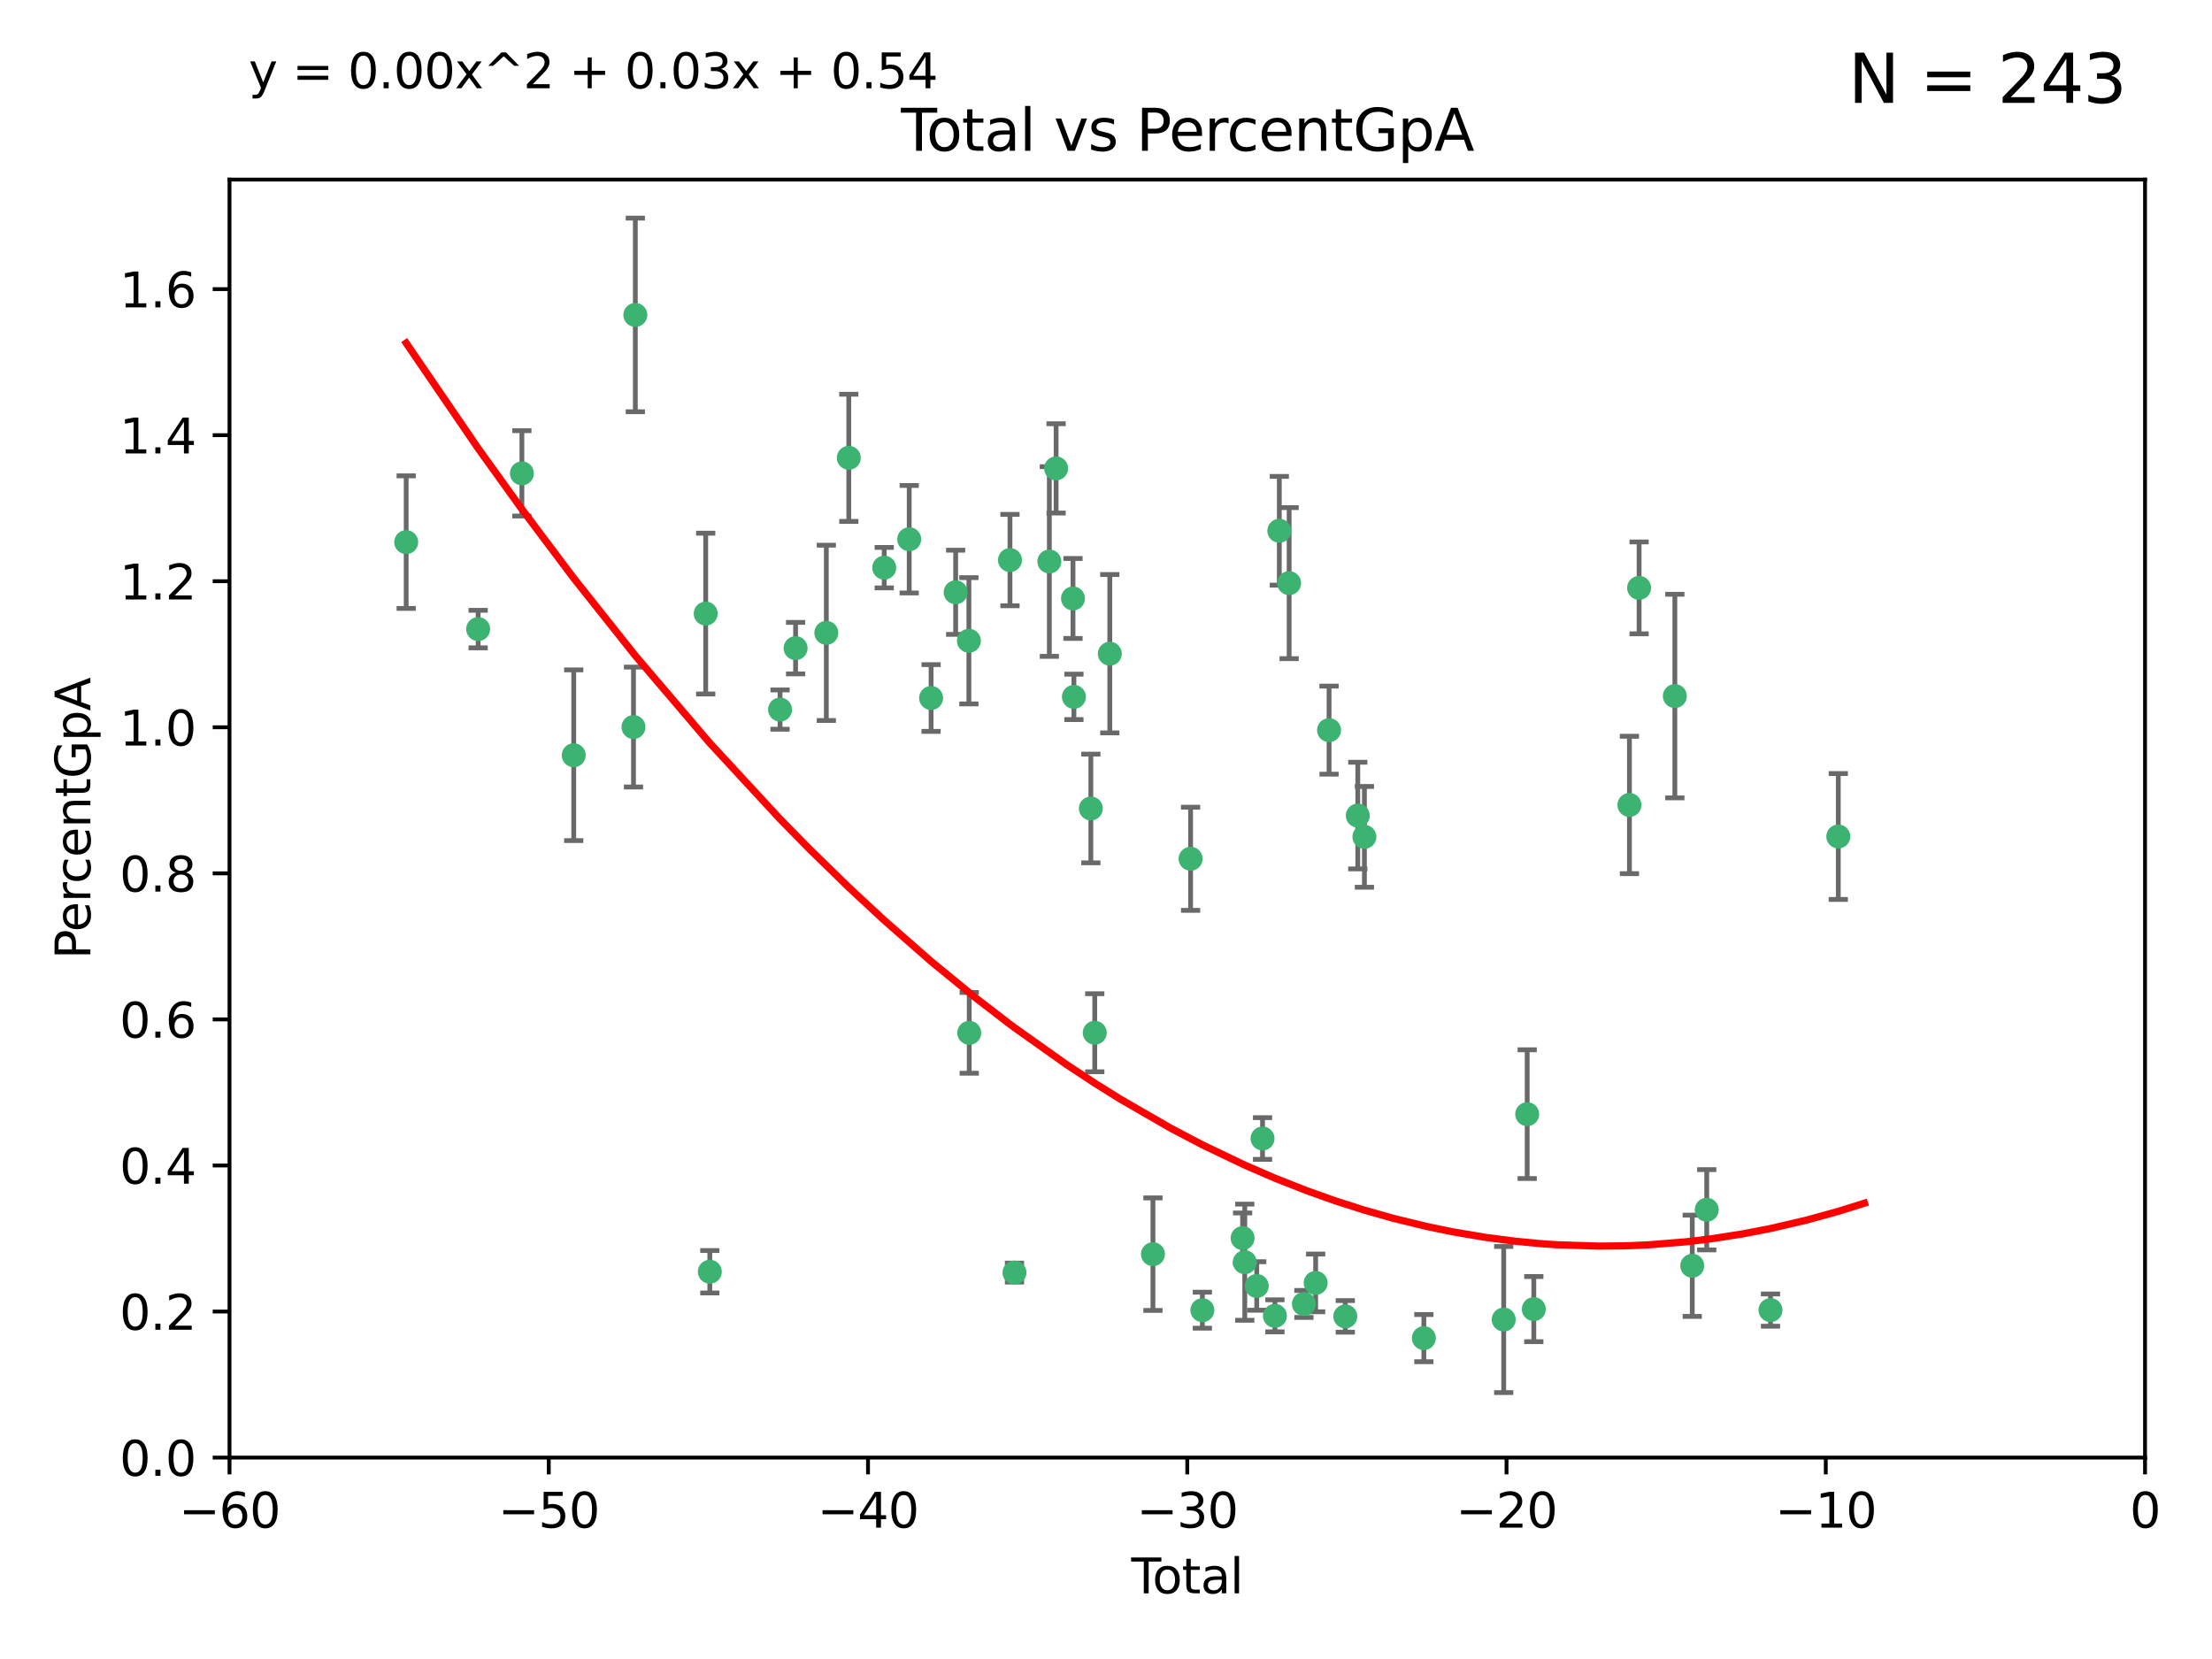 <?xml version="1.0" encoding="utf-8" standalone="no"?>
<!DOCTYPE svg PUBLIC "-//W3C//DTD SVG 1.1//EN"
  "http://www.w3.org/Graphics/SVG/1.1/DTD/svg11.dtd">
<svg xmlns:xlink="http://www.w3.org/1999/xlink" width="460.8pt" height="345.6pt" viewBox="0 0 460.8 345.6" xmlns="http://www.w3.org/2000/svg" version="1.1">
 <defs>
  <style type="text/css">*{stroke-linejoin: round; stroke-linecap: butt}</style>
 </defs>
 <g id="figure_1">
  <g id="patch_1">
   <path d="M 0 345.6 
L 460.8 345.6 
L 460.8 0 
L 0 0 
z
" style="fill: #ffffff"/>
  </g>
  <g id="axes_1">
   <g id="patch_2">
    <path d="M 47.81 303.64 
L 446.85 303.64 
L 446.85 37.411 
L 47.81 37.411 
z
" style="fill: #ffffff"/>
   </g>
   <g id="PathCollection_1">
    <defs>
     <path id="m6d0d33e54c" d="M 0 1.118 
C 0.297 1.118 0.581 1 0.791 0.791 
C 1 0.581 1.118 0.297 1.118 0 
C 1.118 -0.297 1 -0.581 0.791 -0.791 
C 0.581 -1 0.297 -1.118 0 -1.118 
C -0.297 -1.118 -0.581 -1 -0.791 -0.791 
C -1 -0.581 -1.118 -0.297 -1.118 0 
C -1.118 0.297 -1 0.581 -0.791 0.791 
C -0.581 1 -0.297 1.118 0 1.118 
z
" style="stroke: #3cb371"/>
    </defs>
    <g clip-path="url(#pb1daa193f6)">
     <use xlink:href="#m6d0d33e54c" x="84.617" y="112.935" style="fill: #3cb371; stroke: #3cb371"/>
     <use xlink:href="#m6d0d33e54c" x="99.609" y="131.048" style="fill: #3cb371; stroke: #3cb371"/>
     <use xlink:href="#m6d0d33e54c" x="108.719" y="98.611" style="fill: #3cb371; stroke: #3cb371"/>
     <use xlink:href="#m6d0d33e54c" x="119.519" y="157.33" style="fill: #3cb371; stroke: #3cb371"/>
     <use xlink:href="#m6d0d33e54c" x="131.967" y="151.457" style="fill: #3cb371; stroke: #3cb371"/>
     <use xlink:href="#m6d0d33e54c" x="132.351" y="65.606" style="fill: #3cb371; stroke: #3cb371"/>
     <use xlink:href="#m6d0d33e54c" x="147.011" y="127.82" style="fill: #3cb371; stroke: #3cb371"/>
     <use xlink:href="#m6d0d33e54c" x="147.867" y="264.927" style="fill: #3cb371; stroke: #3cb371"/>
     <use xlink:href="#m6d0d33e54c" x="162.501" y="147.818" style="fill: #3cb371; stroke: #3cb371"/>
     <use xlink:href="#m6d0d33e54c" x="165.737" y="135.021" style="fill: #3cb371; stroke: #3cb371"/>
     <use xlink:href="#m6d0d33e54c" x="172.138" y="131.834" style="fill: #3cb371; stroke: #3cb371"/>
     <use xlink:href="#m6d0d33e54c" x="176.821" y="95.371" style="fill: #3cb371; stroke: #3cb371"/>
     <use xlink:href="#m6d0d33e54c" x="184.2" y="118.255" style="fill: #3cb371; stroke: #3cb371"/>
     <use xlink:href="#m6d0d33e54c" x="189.405" y="112.334" style="fill: #3cb371; stroke: #3cb371"/>
     <use xlink:href="#m6d0d33e54c" x="193.963" y="145.408" style="fill: #3cb371; stroke: #3cb371"/>
     <use xlink:href="#m6d0d33e54c" x="199.081" y="123.385" style="fill: #3cb371; stroke: #3cb371"/>
     <use xlink:href="#m6d0d33e54c" x="201.837" y="133.482" style="fill: #3cb371; stroke: #3cb371"/>
     <use xlink:href="#m6d0d33e54c" x="201.91" y="215.161" style="fill: #3cb371; stroke: #3cb371"/>
     <use xlink:href="#m6d0d33e54c" x="210.397" y="116.673" style="fill: #3cb371; stroke: #3cb371"/>
     <use xlink:href="#m6d0d33e54c" x="211.335" y="265.1" style="fill: #3cb371; stroke: #3cb371"/>
     <use xlink:href="#m6d0d33e54c" x="218.597" y="116.973" style="fill: #3cb371; stroke: #3cb371"/>
     <use xlink:href="#m6d0d33e54c" x="220.007" y="97.572" style="fill: #3cb371; stroke: #3cb371"/>
     <use xlink:href="#m6d0d33e54c" x="223.525" y="124.669" style="fill: #3cb371; stroke: #3cb371"/>
     <use xlink:href="#m6d0d33e54c" x="223.717" y="145.171" style="fill: #3cb371; stroke: #3cb371"/>
     <use xlink:href="#m6d0d33e54c" x="227.243" y="168.419" style="fill: #3cb371; stroke: #3cb371"/>
     <use xlink:href="#m6d0d33e54c" x="228.057" y="215.139" style="fill: #3cb371; stroke: #3cb371"/>
     <use xlink:href="#m6d0d33e54c" x="231.191" y="136.178" style="fill: #3cb371; stroke: #3cb371"/>
     <use xlink:href="#m6d0d33e54c" x="240.18" y="261.264" style="fill: #3cb371; stroke: #3cb371"/>
     <use xlink:href="#m6d0d33e54c" x="248.025" y="178.897" style="fill: #3cb371; stroke: #3cb371"/>
     <use xlink:href="#m6d0d33e54c" x="250.477" y="272.937" style="fill: #3cb371; stroke: #3cb371"/>
     <use xlink:href="#m6d0d33e54c" x="258.858" y="257.919" style="fill: #3cb371; stroke: #3cb371"/>
     <use xlink:href="#m6d0d33e54c" x="259.308" y="262.94" style="fill: #3cb371; stroke: #3cb371"/>
     <use xlink:href="#m6d0d33e54c" x="261.801" y="267.891" style="fill: #3cb371; stroke: #3cb371"/>
     <use xlink:href="#m6d0d33e54c" x="263.01" y="237.168" style="fill: #3cb371; stroke: #3cb371"/>
     <use xlink:href="#m6d0d33e54c" x="265.589" y="274.113" style="fill: #3cb371; stroke: #3cb371"/>
     <use xlink:href="#m6d0d33e54c" x="266.505" y="110.571" style="fill: #3cb371; stroke: #3cb371"/>
     <use xlink:href="#m6d0d33e54c" x="268.551" y="121.476" style="fill: #3cb371; stroke: #3cb371"/>
     <use xlink:href="#m6d0d33e54c" x="271.626" y="271.637" style="fill: #3cb371; stroke: #3cb371"/>
     <use xlink:href="#m6d0d33e54c" x="274.074" y="267.252" style="fill: #3cb371; stroke: #3cb371"/>
     <use xlink:href="#m6d0d33e54c" x="276.866" y="152.103" style="fill: #3cb371; stroke: #3cb371"/>
     <use xlink:href="#m6d0d33e54c" x="280.25" y="274.227" style="fill: #3cb371; stroke: #3cb371"/>
     <use xlink:href="#m6d0d33e54c" x="282.852" y="169.899" style="fill: #3cb371; stroke: #3cb371"/>
     <use xlink:href="#m6d0d33e54c" x="284.233" y="174.332" style="fill: #3cb371; stroke: #3cb371"/>
     <use xlink:href="#m6d0d33e54c" x="296.615" y="278.753" style="fill: #3cb371; stroke: #3cb371"/>
     <use xlink:href="#m6d0d33e54c" x="313.249" y="274.884" style="fill: #3cb371; stroke: #3cb371"/>
     <use xlink:href="#m6d0d33e54c" x="318.14" y="232.101" style="fill: #3cb371; stroke: #3cb371"/>
     <use xlink:href="#m6d0d33e54c" x="319.52" y="272.711" style="fill: #3cb371; stroke: #3cb371"/>
     <use xlink:href="#m6d0d33e54c" x="339.441" y="167.688" style="fill: #3cb371; stroke: #3cb371"/>
     <use xlink:href="#m6d0d33e54c" x="341.455" y="122.465" style="fill: #3cb371; stroke: #3cb371"/>
     <use xlink:href="#m6d0d33e54c" x="348.901" y="145.004" style="fill: #3cb371; stroke: #3cb371"/>
     <use xlink:href="#m6d0d33e54c" x="352.528" y="263.681" style="fill: #3cb371; stroke: #3cb371"/>
     <use xlink:href="#m6d0d33e54c" x="355.544" y="252.015" style="fill: #3cb371; stroke: #3cb371"/>
     <use xlink:href="#m6d0d33e54c" x="368.826" y="272.918" style="fill: #3cb371; stroke: #3cb371"/>
     <use xlink:href="#m6d0d33e54c" x="382.95" y="174.257" style="fill: #3cb371; stroke: #3cb371"/>
    </g>
   </g>
   <g id="matplotlib.axis_1">
    <g id="xtick_1">
     <g id="line2d_1">
      <defs>
       <path id="m3a2a59385f" d="M 0 0 
L 0 3.5 
" style="stroke: #000000; stroke-width: 0.8"/>
      </defs>
      <g>
       <use xlink:href="#m3a2a59385f" x="47.81" y="303.64" style="stroke: #000000; stroke-width: 0.8"/>
      </g>
     </g>
     <g id="text_1">
      <!-- −60 -->
      <g transform="translate(37.258 318.238)scale(0.1 -0.1)">
       <defs>
        <path id="DejaVuSans-2212" d="M 678 2272 
L 4684 2272 
L 4684 1741 
L 678 1741 
L 678 2272 
z
" transform="scale(0.016)"/>
        <path id="DejaVuSans-36" d="M 2113 2584 
Q 1688 2584 1439 2293 
Q 1191 2003 1191 1497 
Q 1191 994 1439 701 
Q 1688 409 2113 409 
Q 2538 409 2786 701 
Q 3034 994 3034 1497 
Q 3034 2003 2786 2293 
Q 2538 2584 2113 2584 
z
M 3366 4563 
L 3366 3988 
Q 3128 4100 2886 4159 
Q 2644 4219 2406 4219 
Q 1781 4219 1451 3797 
Q 1122 3375 1075 2522 
Q 1259 2794 1537 2939 
Q 1816 3084 2150 3084 
Q 2853 3084 3261 2657 
Q 3669 2231 3669 1497 
Q 3669 778 3244 343 
Q 2819 -91 2113 -91 
Q 1303 -91 875 529 
Q 447 1150 447 2328 
Q 447 3434 972 4092 
Q 1497 4750 2381 4750 
Q 2619 4750 2861 4703 
Q 3103 4656 3366 4563 
z
" transform="scale(0.016)"/>
        <path id="DejaVuSans-30" d="M 2034 4250 
Q 1547 4250 1301 3770 
Q 1056 3291 1056 2328 
Q 1056 1369 1301 889 
Q 1547 409 2034 409 
Q 2525 409 2770 889 
Q 3016 1369 3016 2328 
Q 3016 3291 2770 3770 
Q 2525 4250 2034 4250 
z
M 2034 4750 
Q 2819 4750 3233 4129 
Q 3647 3509 3647 2328 
Q 3647 1150 3233 529 
Q 2819 -91 2034 -91 
Q 1250 -91 836 529 
Q 422 1150 422 2328 
Q 422 3509 836 4129 
Q 1250 4750 2034 4750 
z
" transform="scale(0.016)"/>
       </defs>
       <use xlink:href="#DejaVuSans-2212"/>
       <use xlink:href="#DejaVuSans-36" x="83.789"/>
       <use xlink:href="#DejaVuSans-30" x="147.412"/>
      </g>
     </g>
    </g>
    <g id="xtick_2">
     <g id="line2d_2">
      <g>
       <use xlink:href="#m3a2a59385f" x="114.317" y="303.64" style="stroke: #000000; stroke-width: 0.8"/>
      </g>
     </g>
     <g id="text_2">
      <!-- −50 -->
      <g transform="translate(103.764 318.238)scale(0.1 -0.1)">
       <defs>
        <path id="DejaVuSans-35" d="M 691 4666 
L 3169 4666 
L 3169 4134 
L 1269 4134 
L 1269 2991 
Q 1406 3038 1543 3061 
Q 1681 3084 1819 3084 
Q 2600 3084 3056 2656 
Q 3513 2228 3513 1497 
Q 3513 744 3044 326 
Q 2575 -91 1722 -91 
Q 1428 -91 1123 -41 
Q 819 9 494 109 
L 494 744 
Q 775 591 1075 516 
Q 1375 441 1709 441 
Q 2250 441 2565 725 
Q 2881 1009 2881 1497 
Q 2881 1984 2565 2268 
Q 2250 2553 1709 2553 
Q 1456 2553 1204 2497 
Q 953 2441 691 2322 
L 691 4666 
z
" transform="scale(0.016)"/>
       </defs>
       <use xlink:href="#DejaVuSans-2212"/>
       <use xlink:href="#DejaVuSans-35" x="83.789"/>
       <use xlink:href="#DejaVuSans-30" x="147.412"/>
      </g>
     </g>
    </g>
    <g id="xtick_3">
     <g id="line2d_3">
      <g>
       <use xlink:href="#m3a2a59385f" x="180.823" y="303.64" style="stroke: #000000; stroke-width: 0.8"/>
      </g>
     </g>
     <g id="text_3">
      <!-- −40 -->
      <g transform="translate(170.271 318.238)scale(0.1 -0.1)">
       <defs>
        <path id="DejaVuSans-34" d="M 2419 4116 
L 825 1625 
L 2419 1625 
L 2419 4116 
z
M 2253 4666 
L 3047 4666 
L 3047 1625 
L 3713 1625 
L 3713 1100 
L 3047 1100 
L 3047 0 
L 2419 0 
L 2419 1100 
L 313 1100 
L 313 1709 
L 2253 4666 
z
" transform="scale(0.016)"/>
       </defs>
       <use xlink:href="#DejaVuSans-2212"/>
       <use xlink:href="#DejaVuSans-34" x="83.789"/>
       <use xlink:href="#DejaVuSans-30" x="147.412"/>
      </g>
     </g>
    </g>
    <g id="xtick_4">
     <g id="line2d_4">
      <g>
       <use xlink:href="#m3a2a59385f" x="247.33" y="303.64" style="stroke: #000000; stroke-width: 0.8"/>
      </g>
     </g>
     <g id="text_4">
      <!-- −30 -->
      <g transform="translate(236.778 318.238)scale(0.1 -0.1)">
       <defs>
        <path id="DejaVuSans-33" d="M 2597 2516 
Q 3050 2419 3304 2112 
Q 3559 1806 3559 1356 
Q 3559 666 3084 287 
Q 2609 -91 1734 -91 
Q 1441 -91 1130 -33 
Q 819 25 488 141 
L 488 750 
Q 750 597 1062 519 
Q 1375 441 1716 441 
Q 2309 441 2620 675 
Q 2931 909 2931 1356 
Q 2931 1769 2642 2001 
Q 2353 2234 1838 2234 
L 1294 2234 
L 1294 2753 
L 1863 2753 
Q 2328 2753 2575 2939 
Q 2822 3125 2822 3475 
Q 2822 3834 2567 4026 
Q 2313 4219 1838 4219 
Q 1578 4219 1281 4162 
Q 984 4106 628 3988 
L 628 4550 
Q 988 4650 1302 4700 
Q 1616 4750 1894 4750 
Q 2613 4750 3031 4423 
Q 3450 4097 3450 3541 
Q 3450 3153 3228 2886 
Q 3006 2619 2597 2516 
z
" transform="scale(0.016)"/>
       </defs>
       <use xlink:href="#DejaVuSans-2212"/>
       <use xlink:href="#DejaVuSans-33" x="83.789"/>
       <use xlink:href="#DejaVuSans-30" x="147.412"/>
      </g>
     </g>
    </g>
    <g id="xtick_5">
     <g id="line2d_5">
      <g>
       <use xlink:href="#m3a2a59385f" x="313.837" y="303.64" style="stroke: #000000; stroke-width: 0.8"/>
      </g>
     </g>
     <g id="text_5">
      <!-- −20 -->
      <g transform="translate(303.284 318.238)scale(0.1 -0.1)">
       <defs>
        <path id="DejaVuSans-32" d="M 1228 531 
L 3431 531 
L 3431 0 
L 469 0 
L 469 531 
Q 828 903 1448 1529 
Q 2069 2156 2228 2338 
Q 2531 2678 2651 2914 
Q 2772 3150 2772 3378 
Q 2772 3750 2511 3984 
Q 2250 4219 1831 4219 
Q 1534 4219 1204 4116 
Q 875 4013 500 3803 
L 500 4441 
Q 881 4594 1212 4672 
Q 1544 4750 1819 4750 
Q 2544 4750 2975 4387 
Q 3406 4025 3406 3419 
Q 3406 3131 3298 2873 
Q 3191 2616 2906 2266 
Q 2828 2175 2409 1742 
Q 1991 1309 1228 531 
z
" transform="scale(0.016)"/>
       </defs>
       <use xlink:href="#DejaVuSans-2212"/>
       <use xlink:href="#DejaVuSans-32" x="83.789"/>
       <use xlink:href="#DejaVuSans-30" x="147.412"/>
      </g>
     </g>
    </g>
    <g id="xtick_6">
     <g id="line2d_6">
      <g>
       <use xlink:href="#m3a2a59385f" x="380.343" y="303.64" style="stroke: #000000; stroke-width: 0.8"/>
      </g>
     </g>
     <g id="text_6">
      <!-- −10 -->
      <g transform="translate(369.791 318.238)scale(0.1 -0.1)">
       <defs>
        <path id="DejaVuSans-31" d="M 794 531 
L 1825 531 
L 1825 4091 
L 703 3866 
L 703 4441 
L 1819 4666 
L 2450 4666 
L 2450 531 
L 3481 531 
L 3481 0 
L 794 0 
L 794 531 
z
" transform="scale(0.016)"/>
       </defs>
       <use xlink:href="#DejaVuSans-2212"/>
       <use xlink:href="#DejaVuSans-31" x="83.789"/>
       <use xlink:href="#DejaVuSans-30" x="147.412"/>
      </g>
     </g>
    </g>
    <g id="xtick_7">
     <g id="line2d_7">
      <g>
       <use xlink:href="#m3a2a59385f" x="446.85" y="303.64" style="stroke: #000000; stroke-width: 0.8"/>
      </g>
     </g>
     <g id="text_7">
      <!-- 0 -->
      <g transform="translate(443.669 318.238)scale(0.1 -0.1)">
       <use xlink:href="#DejaVuSans-30"/>
      </g>
     </g>
    </g>
    <g id="text_8">
     <!-- Total -->
     <g transform="translate(235.653 331.917)scale(0.1 -0.1)">
      <defs>
       <path id="DejaVuSans-54" d="M -19 4666 
L 3928 4666 
L 3928 4134 
L 2272 4134 
L 2272 0 
L 1638 0 
L 1638 4134 
L -19 4134 
L -19 4666 
z
" transform="scale(0.016)"/>
       <path id="DejaVuSans-6f" d="M 1959 3097 
Q 1497 3097 1228 2736 
Q 959 2375 959 1747 
Q 959 1119 1226 758 
Q 1494 397 1959 397 
Q 2419 397 2687 759 
Q 2956 1122 2956 1747 
Q 2956 2369 2687 2733 
Q 2419 3097 1959 3097 
z
M 1959 3584 
Q 2709 3584 3137 3096 
Q 3566 2609 3566 1747 
Q 3566 888 3137 398 
Q 2709 -91 1959 -91 
Q 1206 -91 779 398 
Q 353 888 353 1747 
Q 353 2609 779 3096 
Q 1206 3584 1959 3584 
z
" transform="scale(0.016)"/>
       <path id="DejaVuSans-74" d="M 1172 4494 
L 1172 3500 
L 2356 3500 
L 2356 3053 
L 1172 3053 
L 1172 1153 
Q 1172 725 1289 603 
Q 1406 481 1766 481 
L 2356 481 
L 2356 0 
L 1766 0 
Q 1100 0 847 248 
Q 594 497 594 1153 
L 594 3053 
L 172 3053 
L 172 3500 
L 594 3500 
L 594 4494 
L 1172 4494 
z
" transform="scale(0.016)"/>
       <path id="DejaVuSans-61" d="M 2194 1759 
Q 1497 1759 1228 1600 
Q 959 1441 959 1056 
Q 959 750 1161 570 
Q 1363 391 1709 391 
Q 2188 391 2477 730 
Q 2766 1069 2766 1631 
L 2766 1759 
L 2194 1759 
z
M 3341 1997 
L 3341 0 
L 2766 0 
L 2766 531 
Q 2569 213 2275 61 
Q 1981 -91 1556 -91 
Q 1019 -91 701 211 
Q 384 513 384 1019 
Q 384 1609 779 1909 
Q 1175 2209 1959 2209 
L 2766 2209 
L 2766 2266 
Q 2766 2663 2505 2880 
Q 2244 3097 1772 3097 
Q 1472 3097 1187 3025 
Q 903 2953 641 2809 
L 641 3341 
Q 956 3463 1253 3523 
Q 1550 3584 1831 3584 
Q 2591 3584 2966 3190 
Q 3341 2797 3341 1997 
z
" transform="scale(0.016)"/>
       <path id="DejaVuSans-6c" d="M 603 4863 
L 1178 4863 
L 1178 0 
L 603 0 
L 603 4863 
z
" transform="scale(0.016)"/>
      </defs>
      <use xlink:href="#DejaVuSans-54"/>
      <use xlink:href="#DejaVuSans-6f" x="44.084"/>
      <use xlink:href="#DejaVuSans-74" x="105.266"/>
      <use xlink:href="#DejaVuSans-61" x="144.475"/>
      <use xlink:href="#DejaVuSans-6c" x="205.754"/>
     </g>
    </g>
   </g>
   <g id="matplotlib.axis_2">
    <g id="ytick_1">
     <g id="line2d_8">
      <defs>
       <path id="m7483f3c58b" d="M 0 0 
L -3.5 0 
" style="stroke: #000000; stroke-width: 0.8"/>
      </defs>
      <g>
       <use xlink:href="#m7483f3c58b" x="47.81" y="303.64" style="stroke: #000000; stroke-width: 0.8"/>
      </g>
     </g>
     <g id="text_9">
      <!-- 0.0 -->
      <g transform="translate(24.907 307.439)scale(0.1 -0.1)">
       <defs>
        <path id="DejaVuSans-2e" d="M 684 794 
L 1344 794 
L 1344 0 
L 684 0 
L 684 794 
z
" transform="scale(0.016)"/>
       </defs>
       <use xlink:href="#DejaVuSans-30"/>
       <use xlink:href="#DejaVuSans-2e" x="63.623"/>
       <use xlink:href="#DejaVuSans-30" x="95.41"/>
      </g>
     </g>
    </g>
    <g id="ytick_2">
     <g id="line2d_9">
      <g>
       <use xlink:href="#m7483f3c58b" x="47.81" y="273.214" style="stroke: #000000; stroke-width: 0.8"/>
      </g>
     </g>
     <g id="text_10">
      <!-- 0.2 -->
      <g transform="translate(24.907 277.013)scale(0.1 -0.1)">
       <use xlink:href="#DejaVuSans-30"/>
       <use xlink:href="#DejaVuSans-2e" x="63.623"/>
       <use xlink:href="#DejaVuSans-32" x="95.41"/>
      </g>
     </g>
    </g>
    <g id="ytick_3">
     <g id="line2d_10">
      <g>
       <use xlink:href="#m7483f3c58b" x="47.81" y="242.788" style="stroke: #000000; stroke-width: 0.8"/>
      </g>
     </g>
     <g id="text_11">
      <!-- 0.4 -->
      <g transform="translate(24.907 246.587)scale(0.1 -0.1)">
       <use xlink:href="#DejaVuSans-30"/>
       <use xlink:href="#DejaVuSans-2e" x="63.623"/>
       <use xlink:href="#DejaVuSans-34" x="95.41"/>
      </g>
     </g>
    </g>
    <g id="ytick_4">
     <g id="line2d_11">
      <g>
       <use xlink:href="#m7483f3c58b" x="47.81" y="212.362" style="stroke: #000000; stroke-width: 0.8"/>
      </g>
     </g>
     <g id="text_12">
      <!-- 0.6 -->
      <g transform="translate(24.907 216.161)scale(0.1 -0.1)">
       <use xlink:href="#DejaVuSans-30"/>
       <use xlink:href="#DejaVuSans-2e" x="63.623"/>
       <use xlink:href="#DejaVuSans-36" x="95.41"/>
      </g>
     </g>
    </g>
    <g id="ytick_5">
     <g id="line2d_12">
      <g>
       <use xlink:href="#m7483f3c58b" x="47.81" y="181.935" style="stroke: #000000; stroke-width: 0.8"/>
      </g>
     </g>
     <g id="text_13">
      <!-- 0.8 -->
      <g transform="translate(24.907 185.735)scale(0.1 -0.1)">
       <defs>
        <path id="DejaVuSans-38" d="M 2034 2216 
Q 1584 2216 1326 1975 
Q 1069 1734 1069 1313 
Q 1069 891 1326 650 
Q 1584 409 2034 409 
Q 2484 409 2743 651 
Q 3003 894 3003 1313 
Q 3003 1734 2745 1975 
Q 2488 2216 2034 2216 
z
M 1403 2484 
Q 997 2584 770 2862 
Q 544 3141 544 3541 
Q 544 4100 942 4425 
Q 1341 4750 2034 4750 
Q 2731 4750 3128 4425 
Q 3525 4100 3525 3541 
Q 3525 3141 3298 2862 
Q 3072 2584 2669 2484 
Q 3125 2378 3379 2068 
Q 3634 1759 3634 1313 
Q 3634 634 3220 271 
Q 2806 -91 2034 -91 
Q 1263 -91 848 271 
Q 434 634 434 1313 
Q 434 1759 690 2068 
Q 947 2378 1403 2484 
z
M 1172 3481 
Q 1172 3119 1398 2916 
Q 1625 2713 2034 2713 
Q 2441 2713 2670 2916 
Q 2900 3119 2900 3481 
Q 2900 3844 2670 4047 
Q 2441 4250 2034 4250 
Q 1625 4250 1398 4047 
Q 1172 3844 1172 3481 
z
" transform="scale(0.016)"/>
       </defs>
       <use xlink:href="#DejaVuSans-30"/>
       <use xlink:href="#DejaVuSans-2e" x="63.623"/>
       <use xlink:href="#DejaVuSans-38" x="95.41"/>
      </g>
     </g>
    </g>
    <g id="ytick_6">
     <g id="line2d_13">
      <g>
       <use xlink:href="#m7483f3c58b" x="47.81" y="151.509" style="stroke: #000000; stroke-width: 0.8"/>
      </g>
     </g>
     <g id="text_14">
      <!-- 1.0 -->
      <g transform="translate(24.907 155.308)scale(0.1 -0.1)">
       <use xlink:href="#DejaVuSans-31"/>
       <use xlink:href="#DejaVuSans-2e" x="63.623"/>
       <use xlink:href="#DejaVuSans-30" x="95.41"/>
      </g>
     </g>
    </g>
    <g id="ytick_7">
     <g id="line2d_14">
      <g>
       <use xlink:href="#m7483f3c58b" x="47.81" y="121.083" style="stroke: #000000; stroke-width: 0.8"/>
      </g>
     </g>
     <g id="text_15">
      <!-- 1.2 -->
      <g transform="translate(24.907 124.882)scale(0.1 -0.1)">
       <use xlink:href="#DejaVuSans-31"/>
       <use xlink:href="#DejaVuSans-2e" x="63.623"/>
       <use xlink:href="#DejaVuSans-32" x="95.41"/>
      </g>
     </g>
    </g>
    <g id="ytick_8">
     <g id="line2d_15">
      <g>
       <use xlink:href="#m7483f3c58b" x="47.81" y="90.657" style="stroke: #000000; stroke-width: 0.8"/>
      </g>
     </g>
     <g id="text_16">
      <!-- 1.4 -->
      <g transform="translate(24.907 94.456)scale(0.1 -0.1)">
       <use xlink:href="#DejaVuSans-31"/>
       <use xlink:href="#DejaVuSans-2e" x="63.623"/>
       <use xlink:href="#DejaVuSans-34" x="95.41"/>
      </g>
     </g>
    </g>
    <g id="ytick_9">
     <g id="line2d_16">
      <g>
       <use xlink:href="#m7483f3c58b" x="47.81" y="60.231" style="stroke: #000000; stroke-width: 0.8"/>
      </g>
     </g>
     <g id="text_17">
      <!-- 1.6 -->
      <g transform="translate(24.907 64.03)scale(0.1 -0.1)">
       <use xlink:href="#DejaVuSans-31"/>
       <use xlink:href="#DejaVuSans-2e" x="63.623"/>
       <use xlink:href="#DejaVuSans-36" x="95.41"/>
      </g>
     </g>
    </g>
    <g id="text_18">
     <!-- PercentGpA -->
     <g transform="translate(18.827 199.802)rotate(-90)scale(0.1 -0.1)">
      <defs>
       <path id="DejaVuSans-50" d="M 1259 4147 
L 1259 2394 
L 2053 2394 
Q 2494 2394 2734 2622 
Q 2975 2850 2975 3272 
Q 2975 3691 2734 3919 
Q 2494 4147 2053 4147 
L 1259 4147 
z
M 628 4666 
L 2053 4666 
Q 2838 4666 3239 4311 
Q 3641 3956 3641 3272 
Q 3641 2581 3239 2228 
Q 2838 1875 2053 1875 
L 1259 1875 
L 1259 0 
L 628 0 
L 628 4666 
z
" transform="scale(0.016)"/>
       <path id="DejaVuSans-65" d="M 3597 1894 
L 3597 1613 
L 953 1613 
Q 991 1019 1311 708 
Q 1631 397 2203 397 
Q 2534 397 2845 478 
Q 3156 559 3463 722 
L 3463 178 
Q 3153 47 2828 -22 
Q 2503 -91 2169 -91 
Q 1331 -91 842 396 
Q 353 884 353 1716 
Q 353 2575 817 3079 
Q 1281 3584 2069 3584 
Q 2775 3584 3186 3129 
Q 3597 2675 3597 1894 
z
M 3022 2063 
Q 3016 2534 2758 2815 
Q 2500 3097 2075 3097 
Q 1594 3097 1305 2825 
Q 1016 2553 972 2059 
L 3022 2063 
z
" transform="scale(0.016)"/>
       <path id="DejaVuSans-72" d="M 2631 2963 
Q 2534 3019 2420 3045 
Q 2306 3072 2169 3072 
Q 1681 3072 1420 2755 
Q 1159 2438 1159 1844 
L 1159 0 
L 581 0 
L 581 3500 
L 1159 3500 
L 1159 2956 
Q 1341 3275 1631 3429 
Q 1922 3584 2338 3584 
Q 2397 3584 2469 3576 
Q 2541 3569 2628 3553 
L 2631 2963 
z
" transform="scale(0.016)"/>
       <path id="DejaVuSans-63" d="M 3122 3366 
L 3122 2828 
Q 2878 2963 2633 3030 
Q 2388 3097 2138 3097 
Q 1578 3097 1268 2742 
Q 959 2388 959 1747 
Q 959 1106 1268 751 
Q 1578 397 2138 397 
Q 2388 397 2633 464 
Q 2878 531 3122 666 
L 3122 134 
Q 2881 22 2623 -34 
Q 2366 -91 2075 -91 
Q 1284 -91 818 406 
Q 353 903 353 1747 
Q 353 2603 823 3093 
Q 1294 3584 2113 3584 
Q 2378 3584 2631 3529 
Q 2884 3475 3122 3366 
z
" transform="scale(0.016)"/>
       <path id="DejaVuSans-6e" d="M 3513 2113 
L 3513 0 
L 2938 0 
L 2938 2094 
Q 2938 2591 2744 2837 
Q 2550 3084 2163 3084 
Q 1697 3084 1428 2787 
Q 1159 2491 1159 1978 
L 1159 0 
L 581 0 
L 581 3500 
L 1159 3500 
L 1159 2956 
Q 1366 3272 1645 3428 
Q 1925 3584 2291 3584 
Q 2894 3584 3203 3211 
Q 3513 2838 3513 2113 
z
" transform="scale(0.016)"/>
       <path id="DejaVuSans-47" d="M 3809 666 
L 3809 1919 
L 2778 1919 
L 2778 2438 
L 4434 2438 
L 4434 434 
Q 4069 175 3628 42 
Q 3188 -91 2688 -91 
Q 1594 -91 976 548 
Q 359 1188 359 2328 
Q 359 3472 976 4111 
Q 1594 4750 2688 4750 
Q 3144 4750 3555 4637 
Q 3966 4525 4313 4306 
L 4313 3634 
Q 3963 3931 3569 4081 
Q 3175 4231 2741 4231 
Q 1884 4231 1454 3753 
Q 1025 3275 1025 2328 
Q 1025 1384 1454 906 
Q 1884 428 2741 428 
Q 3075 428 3337 486 
Q 3600 544 3809 666 
z
" transform="scale(0.016)"/>
       <path id="DejaVuSans-70" d="M 1159 525 
L 1159 -1331 
L 581 -1331 
L 581 3500 
L 1159 3500 
L 1159 2969 
Q 1341 3281 1617 3432 
Q 1894 3584 2278 3584 
Q 2916 3584 3314 3078 
Q 3713 2572 3713 1747 
Q 3713 922 3314 415 
Q 2916 -91 2278 -91 
Q 1894 -91 1617 61 
Q 1341 213 1159 525 
z
M 3116 1747 
Q 3116 2381 2855 2742 
Q 2594 3103 2138 3103 
Q 1681 3103 1420 2742 
Q 1159 2381 1159 1747 
Q 1159 1113 1420 752 
Q 1681 391 2138 391 
Q 2594 391 2855 752 
Q 3116 1113 3116 1747 
z
" transform="scale(0.016)"/>
       <path id="DejaVuSans-41" d="M 2188 4044 
L 1331 1722 
L 3047 1722 
L 2188 4044 
z
M 1831 4666 
L 2547 4666 
L 4325 0 
L 3669 0 
L 3244 1197 
L 1141 1197 
L 716 0 
L 50 0 
L 1831 4666 
z
" transform="scale(0.016)"/>
      </defs>
      <use xlink:href="#DejaVuSans-50"/>
      <use xlink:href="#DejaVuSans-65" x="56.678"/>
      <use xlink:href="#DejaVuSans-72" x="118.201"/>
      <use xlink:href="#DejaVuSans-63" x="157.064"/>
      <use xlink:href="#DejaVuSans-65" x="212.045"/>
      <use xlink:href="#DejaVuSans-6e" x="273.568"/>
      <use xlink:href="#DejaVuSans-74" x="336.947"/>
      <use xlink:href="#DejaVuSans-47" x="376.156"/>
      <use xlink:href="#DejaVuSans-70" x="453.646"/>
      <use xlink:href="#DejaVuSans-41" x="517.123"/>
     </g>
    </g>
   </g>
   <g id="LineCollection_1">
    <path d="M 84.617 126.742 
L 84.617 99.128 
" clip-path="url(#pb1daa193f6)" style="fill: none; stroke: #696969"/>
    <path d="M 99.609 134.958 
L 99.609 127.138 
" clip-path="url(#pb1daa193f6)" style="fill: none; stroke: #696969"/>
    <path d="M 108.719 107.5 
L 108.719 89.723 
" clip-path="url(#pb1daa193f6)" style="fill: none; stroke: #696969"/>
    <path d="M 119.519 175.107 
L 119.519 139.552 
" clip-path="url(#pb1daa193f6)" style="fill: none; stroke: #696969"/>
    <path d="M 131.967 163.945 
L 131.967 138.968 
" clip-path="url(#pb1daa193f6)" style="fill: none; stroke: #696969"/>
    <path d="M 132.351 85.777 
L 132.351 45.434 
" clip-path="url(#pb1daa193f6)" style="fill: none; stroke: #696969"/>
    <path d="M 147.011 144.568 
L 147.011 111.073 
" clip-path="url(#pb1daa193f6)" style="fill: none; stroke: #696969"/>
    <path d="M 147.867 269.346 
L 147.867 260.509 
" clip-path="url(#pb1daa193f6)" style="fill: none; stroke: #696969"/>
    <path d="M 162.501 151.909 
L 162.501 143.727 
" clip-path="url(#pb1daa193f6)" style="fill: none; stroke: #696969"/>
    <path d="M 165.737 140.382 
L 165.737 129.659 
" clip-path="url(#pb1daa193f6)" style="fill: none; stroke: #696969"/>
    <path d="M 172.138 150.092 
L 172.138 113.575 
" clip-path="url(#pb1daa193f6)" style="fill: none; stroke: #696969"/>
    <path d="M 176.821 108.615 
L 176.821 82.127 
" clip-path="url(#pb1daa193f6)" style="fill: none; stroke: #696969"/>
    <path d="M 184.2 122.472 
L 184.2 114.039 
" clip-path="url(#pb1daa193f6)" style="fill: none; stroke: #696969"/>
    <path d="M 189.405 123.529 
L 189.405 101.139 
" clip-path="url(#pb1daa193f6)" style="fill: none; stroke: #696969"/>
    <path d="M 193.963 152.361 
L 193.963 138.456 
" clip-path="url(#pb1daa193f6)" style="fill: none; stroke: #696969"/>
    <path d="M 199.081 132.151 
L 199.081 114.62 
" clip-path="url(#pb1daa193f6)" style="fill: none; stroke: #696969"/>
    <path d="M 201.837 146.637 
L 201.837 120.327 
" clip-path="url(#pb1daa193f6)" style="fill: none; stroke: #696969"/>
    <path d="M 201.91 223.572 
L 201.91 206.751 
" clip-path="url(#pb1daa193f6)" style="fill: none; stroke: #696969"/>
    <path d="M 210.397 126.191 
L 210.397 107.154 
" clip-path="url(#pb1daa193f6)" style="fill: none; stroke: #696969"/>
    <path d="M 211.335 267.073 
L 211.335 263.128 
" clip-path="url(#pb1daa193f6)" style="fill: none; stroke: #696969"/>
    <path d="M 218.597 136.73 
L 218.597 97.216 
" clip-path="url(#pb1daa193f6)" style="fill: none; stroke: #696969"/>
    <path d="M 220.007 106.878 
L 220.007 88.267 
" clip-path="url(#pb1daa193f6)" style="fill: none; stroke: #696969"/>
    <path d="M 223.525 132.997 
L 223.525 116.341 
" clip-path="url(#pb1daa193f6)" style="fill: none; stroke: #696969"/>
    <path d="M 223.717 149.901 
L 223.717 140.441 
" clip-path="url(#pb1daa193f6)" style="fill: none; stroke: #696969"/>
    <path d="M 227.243 179.743 
L 227.243 157.094 
" clip-path="url(#pb1daa193f6)" style="fill: none; stroke: #696969"/>
    <path d="M 228.057 223.268 
L 228.057 207.01 
" clip-path="url(#pb1daa193f6)" style="fill: none; stroke: #696969"/>
    <path d="M 231.191 152.672 
L 231.191 119.684 
" clip-path="url(#pb1daa193f6)" style="fill: none; stroke: #696969"/>
    <path d="M 240.18 272.983 
L 240.18 249.544 
" clip-path="url(#pb1daa193f6)" style="fill: none; stroke: #696969"/>
    <path d="M 248.025 189.642 
L 248.025 168.152 
" clip-path="url(#pb1daa193f6)" style="fill: none; stroke: #696969"/>
    <path d="M 250.477 276.685 
L 250.477 269.189 
" clip-path="url(#pb1daa193f6)" style="fill: none; stroke: #696969"/>
    <path d="M 258.858 263.155 
L 258.858 252.684 
" clip-path="url(#pb1daa193f6)" style="fill: none; stroke: #696969"/>
    <path d="M 259.308 275.039 
L 259.308 250.841 
" clip-path="url(#pb1daa193f6)" style="fill: none; stroke: #696969"/>
    <path d="M 261.801 272.942 
L 261.801 262.839 
" clip-path="url(#pb1daa193f6)" style="fill: none; stroke: #696969"/>
    <path d="M 263.01 241.512 
L 263.01 232.824 
" clip-path="url(#pb1daa193f6)" style="fill: none; stroke: #696969"/>
    <path d="M 265.589 277.453 
L 265.589 270.772 
" clip-path="url(#pb1daa193f6)" style="fill: none; stroke: #696969"/>
    <path d="M 266.505 121.897 
L 266.505 99.245 
" clip-path="url(#pb1daa193f6)" style="fill: none; stroke: #696969"/>
    <path d="M 268.551 137.206 
L 268.551 105.745 
" clip-path="url(#pb1daa193f6)" style="fill: none; stroke: #696969"/>
    <path d="M 271.626 274.448 
L 271.626 268.825 
" clip-path="url(#pb1daa193f6)" style="fill: none; stroke: #696969"/>
    <path d="M 274.074 273.263 
L 274.074 261.242 
" clip-path="url(#pb1daa193f6)" style="fill: none; stroke: #696969"/>
    <path d="M 276.866 161.277 
L 276.866 142.929 
" clip-path="url(#pb1daa193f6)" style="fill: none; stroke: #696969"/>
    <path d="M 280.25 277.522 
L 280.25 270.932 
" clip-path="url(#pb1daa193f6)" style="fill: none; stroke: #696969"/>
    <path d="M 282.852 181.006 
L 282.852 158.792 
" clip-path="url(#pb1daa193f6)" style="fill: none; stroke: #696969"/>
    <path d="M 284.233 184.828 
L 284.233 163.836 
" clip-path="url(#pb1daa193f6)" style="fill: none; stroke: #696969"/>
    <path d="M 296.615 283.668 
L 296.615 273.838 
" clip-path="url(#pb1daa193f6)" style="fill: none; stroke: #696969"/>
    <path d="M 313.249 290.105 
L 313.249 259.662 
" clip-path="url(#pb1daa193f6)" style="fill: none; stroke: #696969"/>
    <path d="M 318.14 245.512 
L 318.14 218.691 
" clip-path="url(#pb1daa193f6)" style="fill: none; stroke: #696969"/>
    <path d="M 319.52 279.499 
L 319.52 265.924 
" clip-path="url(#pb1daa193f6)" style="fill: none; stroke: #696969"/>
    <path d="M 339.441 181.997 
L 339.441 153.38 
" clip-path="url(#pb1daa193f6)" style="fill: none; stroke: #696969"/>
    <path d="M 341.455 132.034 
L 341.455 112.895 
" clip-path="url(#pb1daa193f6)" style="fill: none; stroke: #696969"/>
    <path d="M 348.901 166.212 
L 348.901 123.796 
" clip-path="url(#pb1daa193f6)" style="fill: none; stroke: #696969"/>
    <path d="M 352.528 274.232 
L 352.528 253.131 
" clip-path="url(#pb1daa193f6)" style="fill: none; stroke: #696969"/>
    <path d="M 355.544 260.378 
L 355.544 243.652 
" clip-path="url(#pb1daa193f6)" style="fill: none; stroke: #696969"/>
    <path d="M 368.826 276.28 
L 368.826 269.557 
" clip-path="url(#pb1daa193f6)" style="fill: none; stroke: #696969"/>
    <path d="M 382.95 187.369 
L 382.95 161.144 
" clip-path="url(#pb1daa193f6)" style="fill: none; stroke: #696969"/>
   </g>
   <g id="line2d_17">
    <defs>
     <path id="mce7e7cfbfb" d="M 2 0 
L -2 -0 
" style="stroke: #696969"/>
    </defs>
    <g clip-path="url(#pb1daa193f6)">
     <use xlink:href="#mce7e7cfbfb" x="84.617" y="126.742" style="fill: #696969; stroke: #696969"/>
     <use xlink:href="#mce7e7cfbfb" x="99.609" y="134.958" style="fill: #696969; stroke: #696969"/>
     <use xlink:href="#mce7e7cfbfb" x="108.719" y="107.5" style="fill: #696969; stroke: #696969"/>
     <use xlink:href="#mce7e7cfbfb" x="119.519" y="175.107" style="fill: #696969; stroke: #696969"/>
     <use xlink:href="#mce7e7cfbfb" x="131.967" y="163.945" style="fill: #696969; stroke: #696969"/>
     <use xlink:href="#mce7e7cfbfb" x="132.351" y="85.777" style="fill: #696969; stroke: #696969"/>
     <use xlink:href="#mce7e7cfbfb" x="147.011" y="144.568" style="fill: #696969; stroke: #696969"/>
     <use xlink:href="#mce7e7cfbfb" x="147.867" y="269.346" style="fill: #696969; stroke: #696969"/>
     <use xlink:href="#mce7e7cfbfb" x="162.501" y="151.909" style="fill: #696969; stroke: #696969"/>
     <use xlink:href="#mce7e7cfbfb" x="165.737" y="140.382" style="fill: #696969; stroke: #696969"/>
     <use xlink:href="#mce7e7cfbfb" x="172.138" y="150.092" style="fill: #696969; stroke: #696969"/>
     <use xlink:href="#mce7e7cfbfb" x="176.821" y="108.615" style="fill: #696969; stroke: #696969"/>
     <use xlink:href="#mce7e7cfbfb" x="184.2" y="122.472" style="fill: #696969; stroke: #696969"/>
     <use xlink:href="#mce7e7cfbfb" x="189.405" y="123.529" style="fill: #696969; stroke: #696969"/>
     <use xlink:href="#mce7e7cfbfb" x="193.963" y="152.361" style="fill: #696969; stroke: #696969"/>
     <use xlink:href="#mce7e7cfbfb" x="199.081" y="132.151" style="fill: #696969; stroke: #696969"/>
     <use xlink:href="#mce7e7cfbfb" x="201.837" y="146.637" style="fill: #696969; stroke: #696969"/>
     <use xlink:href="#mce7e7cfbfb" x="201.91" y="223.572" style="fill: #696969; stroke: #696969"/>
     <use xlink:href="#mce7e7cfbfb" x="210.397" y="126.191" style="fill: #696969; stroke: #696969"/>
     <use xlink:href="#mce7e7cfbfb" x="211.335" y="267.073" style="fill: #696969; stroke: #696969"/>
     <use xlink:href="#mce7e7cfbfb" x="218.597" y="136.73" style="fill: #696969; stroke: #696969"/>
     <use xlink:href="#mce7e7cfbfb" x="220.007" y="106.878" style="fill: #696969; stroke: #696969"/>
     <use xlink:href="#mce7e7cfbfb" x="223.525" y="132.997" style="fill: #696969; stroke: #696969"/>
     <use xlink:href="#mce7e7cfbfb" x="223.717" y="149.901" style="fill: #696969; stroke: #696969"/>
     <use xlink:href="#mce7e7cfbfb" x="227.243" y="179.743" style="fill: #696969; stroke: #696969"/>
     <use xlink:href="#mce7e7cfbfb" x="228.057" y="223.268" style="fill: #696969; stroke: #696969"/>
     <use xlink:href="#mce7e7cfbfb" x="231.191" y="152.672" style="fill: #696969; stroke: #696969"/>
     <use xlink:href="#mce7e7cfbfb" x="240.18" y="272.983" style="fill: #696969; stroke: #696969"/>
     <use xlink:href="#mce7e7cfbfb" x="248.025" y="189.642" style="fill: #696969; stroke: #696969"/>
     <use xlink:href="#mce7e7cfbfb" x="250.477" y="276.685" style="fill: #696969; stroke: #696969"/>
     <use xlink:href="#mce7e7cfbfb" x="258.858" y="263.155" style="fill: #696969; stroke: #696969"/>
     <use xlink:href="#mce7e7cfbfb" x="259.308" y="275.039" style="fill: #696969; stroke: #696969"/>
     <use xlink:href="#mce7e7cfbfb" x="261.801" y="272.942" style="fill: #696969; stroke: #696969"/>
     <use xlink:href="#mce7e7cfbfb" x="263.01" y="241.512" style="fill: #696969; stroke: #696969"/>
     <use xlink:href="#mce7e7cfbfb" x="265.589" y="277.453" style="fill: #696969; stroke: #696969"/>
     <use xlink:href="#mce7e7cfbfb" x="266.505" y="121.897" style="fill: #696969; stroke: #696969"/>
     <use xlink:href="#mce7e7cfbfb" x="268.551" y="137.206" style="fill: #696969; stroke: #696969"/>
     <use xlink:href="#mce7e7cfbfb" x="271.626" y="274.448" style="fill: #696969; stroke: #696969"/>
     <use xlink:href="#mce7e7cfbfb" x="274.074" y="273.263" style="fill: #696969; stroke: #696969"/>
     <use xlink:href="#mce7e7cfbfb" x="276.866" y="161.277" style="fill: #696969; stroke: #696969"/>
     <use xlink:href="#mce7e7cfbfb" x="280.25" y="277.522" style="fill: #696969; stroke: #696969"/>
     <use xlink:href="#mce7e7cfbfb" x="282.852" y="181.006" style="fill: #696969; stroke: #696969"/>
     <use xlink:href="#mce7e7cfbfb" x="284.233" y="184.828" style="fill: #696969; stroke: #696969"/>
     <use xlink:href="#mce7e7cfbfb" x="296.615" y="283.668" style="fill: #696969; stroke: #696969"/>
     <use xlink:href="#mce7e7cfbfb" x="313.249" y="290.105" style="fill: #696969; stroke: #696969"/>
     <use xlink:href="#mce7e7cfbfb" x="318.14" y="245.512" style="fill: #696969; stroke: #696969"/>
     <use xlink:href="#mce7e7cfbfb" x="319.52" y="279.499" style="fill: #696969; stroke: #696969"/>
     <use xlink:href="#mce7e7cfbfb" x="339.441" y="181.997" style="fill: #696969; stroke: #696969"/>
     <use xlink:href="#mce7e7cfbfb" x="341.455" y="132.034" style="fill: #696969; stroke: #696969"/>
     <use xlink:href="#mce7e7cfbfb" x="348.901" y="166.212" style="fill: #696969; stroke: #696969"/>
     <use xlink:href="#mce7e7cfbfb" x="352.528" y="274.232" style="fill: #696969; stroke: #696969"/>
     <use xlink:href="#mce7e7cfbfb" x="355.544" y="260.378" style="fill: #696969; stroke: #696969"/>
     <use xlink:href="#mce7e7cfbfb" x="368.826" y="276.28" style="fill: #696969; stroke: #696969"/>
     <use xlink:href="#mce7e7cfbfb" x="382.95" y="187.369" style="fill: #696969; stroke: #696969"/>
    </g>
   </g>
   <g id="line2d_18">
    <g clip-path="url(#pb1daa193f6)">
     <use xlink:href="#mce7e7cfbfb" x="84.617" y="99.128" style="fill: #696969; stroke: #696969"/>
     <use xlink:href="#mce7e7cfbfb" x="99.609" y="127.138" style="fill: #696969; stroke: #696969"/>
     <use xlink:href="#mce7e7cfbfb" x="108.719" y="89.723" style="fill: #696969; stroke: #696969"/>
     <use xlink:href="#mce7e7cfbfb" x="119.519" y="139.552" style="fill: #696969; stroke: #696969"/>
     <use xlink:href="#mce7e7cfbfb" x="131.967" y="138.968" style="fill: #696969; stroke: #696969"/>
     <use xlink:href="#mce7e7cfbfb" x="132.351" y="45.434" style="fill: #696969; stroke: #696969"/>
     <use xlink:href="#mce7e7cfbfb" x="147.011" y="111.073" style="fill: #696969; stroke: #696969"/>
     <use xlink:href="#mce7e7cfbfb" x="147.867" y="260.509" style="fill: #696969; stroke: #696969"/>
     <use xlink:href="#mce7e7cfbfb" x="162.501" y="143.727" style="fill: #696969; stroke: #696969"/>
     <use xlink:href="#mce7e7cfbfb" x="165.737" y="129.659" style="fill: #696969; stroke: #696969"/>
     <use xlink:href="#mce7e7cfbfb" x="172.138" y="113.575" style="fill: #696969; stroke: #696969"/>
     <use xlink:href="#mce7e7cfbfb" x="176.821" y="82.127" style="fill: #696969; stroke: #696969"/>
     <use xlink:href="#mce7e7cfbfb" x="184.2" y="114.039" style="fill: #696969; stroke: #696969"/>
     <use xlink:href="#mce7e7cfbfb" x="189.405" y="101.139" style="fill: #696969; stroke: #696969"/>
     <use xlink:href="#mce7e7cfbfb" x="193.963" y="138.456" style="fill: #696969; stroke: #696969"/>
     <use xlink:href="#mce7e7cfbfb" x="199.081" y="114.62" style="fill: #696969; stroke: #696969"/>
     <use xlink:href="#mce7e7cfbfb" x="201.837" y="120.327" style="fill: #696969; stroke: #696969"/>
     <use xlink:href="#mce7e7cfbfb" x="201.91" y="206.751" style="fill: #696969; stroke: #696969"/>
     <use xlink:href="#mce7e7cfbfb" x="210.397" y="107.154" style="fill: #696969; stroke: #696969"/>
     <use xlink:href="#mce7e7cfbfb" x="211.335" y="263.128" style="fill: #696969; stroke: #696969"/>
     <use xlink:href="#mce7e7cfbfb" x="218.597" y="97.216" style="fill: #696969; stroke: #696969"/>
     <use xlink:href="#mce7e7cfbfb" x="220.007" y="88.267" style="fill: #696969; stroke: #696969"/>
     <use xlink:href="#mce7e7cfbfb" x="223.525" y="116.341" style="fill: #696969; stroke: #696969"/>
     <use xlink:href="#mce7e7cfbfb" x="223.717" y="140.441" style="fill: #696969; stroke: #696969"/>
     <use xlink:href="#mce7e7cfbfb" x="227.243" y="157.094" style="fill: #696969; stroke: #696969"/>
     <use xlink:href="#mce7e7cfbfb" x="228.057" y="207.01" style="fill: #696969; stroke: #696969"/>
     <use xlink:href="#mce7e7cfbfb" x="231.191" y="119.684" style="fill: #696969; stroke: #696969"/>
     <use xlink:href="#mce7e7cfbfb" x="240.18" y="249.544" style="fill: #696969; stroke: #696969"/>
     <use xlink:href="#mce7e7cfbfb" x="248.025" y="168.152" style="fill: #696969; stroke: #696969"/>
     <use xlink:href="#mce7e7cfbfb" x="250.477" y="269.189" style="fill: #696969; stroke: #696969"/>
     <use xlink:href="#mce7e7cfbfb" x="258.858" y="252.684" style="fill: #696969; stroke: #696969"/>
     <use xlink:href="#mce7e7cfbfb" x="259.308" y="250.841" style="fill: #696969; stroke: #696969"/>
     <use xlink:href="#mce7e7cfbfb" x="261.801" y="262.839" style="fill: #696969; stroke: #696969"/>
     <use xlink:href="#mce7e7cfbfb" x="263.01" y="232.824" style="fill: #696969; stroke: #696969"/>
     <use xlink:href="#mce7e7cfbfb" x="265.589" y="270.772" style="fill: #696969; stroke: #696969"/>
     <use xlink:href="#mce7e7cfbfb" x="266.505" y="99.245" style="fill: #696969; stroke: #696969"/>
     <use xlink:href="#mce7e7cfbfb" x="268.551" y="105.745" style="fill: #696969; stroke: #696969"/>
     <use xlink:href="#mce7e7cfbfb" x="271.626" y="268.825" style="fill: #696969; stroke: #696969"/>
     <use xlink:href="#mce7e7cfbfb" x="274.074" y="261.242" style="fill: #696969; stroke: #696969"/>
     <use xlink:href="#mce7e7cfbfb" x="276.866" y="142.929" style="fill: #696969; stroke: #696969"/>
     <use xlink:href="#mce7e7cfbfb" x="280.25" y="270.932" style="fill: #696969; stroke: #696969"/>
     <use xlink:href="#mce7e7cfbfb" x="282.852" y="158.792" style="fill: #696969; stroke: #696969"/>
     <use xlink:href="#mce7e7cfbfb" x="284.233" y="163.836" style="fill: #696969; stroke: #696969"/>
     <use xlink:href="#mce7e7cfbfb" x="296.615" y="273.838" style="fill: #696969; stroke: #696969"/>
     <use xlink:href="#mce7e7cfbfb" x="313.249" y="259.662" style="fill: #696969; stroke: #696969"/>
     <use xlink:href="#mce7e7cfbfb" x="318.14" y="218.691" style="fill: #696969; stroke: #696969"/>
     <use xlink:href="#mce7e7cfbfb" x="319.52" y="265.924" style="fill: #696969; stroke: #696969"/>
     <use xlink:href="#mce7e7cfbfb" x="339.441" y="153.38" style="fill: #696969; stroke: #696969"/>
     <use xlink:href="#mce7e7cfbfb" x="341.455" y="112.895" style="fill: #696969; stroke: #696969"/>
     <use xlink:href="#mce7e7cfbfb" x="348.901" y="123.796" style="fill: #696969; stroke: #696969"/>
     <use xlink:href="#mce7e7cfbfb" x="352.528" y="253.131" style="fill: #696969; stroke: #696969"/>
     <use xlink:href="#mce7e7cfbfb" x="355.544" y="243.652" style="fill: #696969; stroke: #696969"/>
     <use xlink:href="#mce7e7cfbfb" x="368.826" y="269.557" style="fill: #696969; stroke: #696969"/>
     <use xlink:href="#mce7e7cfbfb" x="382.95" y="161.144" style="fill: #696969; stroke: #696969"/>
    </g>
   </g>
   <g id="line2d_19">
    <path d="M 84.617 71.471 
L 99.609 93.409 
L 108.719 106.077 
L 119.519 120.443 
L 132.351 136.594 
L 147.867 154.794 
L 162.501 170.625 
L 168.611 176.851 
L 176.821 184.861 
L 184.2 191.713 
L 193.963 200.272 
L 203.247 207.877 
L 210.397 213.378 
L 211.335 214.077 
L 222.131 221.736 
L 228.057 225.64 
L 233.435 228.999 
L 243.889 235.029 
L 250.477 238.489 
L 259.308 242.715 
L 265.589 245.434 
L 272.241 248.053 
L 278.003 250.105 
L 284.233 252.098 
L 290.281 253.809 
L 297.183 255.49 
L 302.596 256.607 
L 309.401 257.76 
L 315.368 258.54 
L 320.878 259.07 
L 324.269 259.304 
L 333.034 259.588 
L 338.685 259.524 
L 343.533 259.316 
L 351.326 258.683 
L 356.486 258.061 
L 362.824 257.078 
L 368.86 255.915 
L 376.297 254.18 
L 382.95 252.343 
L 388.404 250.638 
L 388.404 250.638 
" clip-path="url(#pb1daa193f6)" style="fill: none; stroke: #ff0000; stroke-width: 1.5; stroke-linecap: square"/>
   </g>
   <g id="line2d_20">
    <defs>
     <path id="mf7a4ea3c26" d="M 0 2 
C 0.53 2 1.039 1.789 1.414 1.414 
C 1.789 1.039 2 0.53 2 0 
C 2 -0.53 1.789 -1.039 1.414 -1.414 
C 1.039 -1.789 0.53 -2 0 -2 
C -0.53 -2 -1.039 -1.789 -1.414 -1.414 
C -1.789 -1.039 -2 -0.53 -2 0 
C -2 0.53 -1.789 1.039 -1.414 1.414 
C -1.039 1.789 -0.53 2 0 2 
z
" style="stroke: #3cb371"/>
    </defs>
    <g clip-path="url(#pb1daa193f6)">
     <use xlink:href="#mf7a4ea3c26" x="84.617" y="112.935" style="fill: #3cb371; stroke: #3cb371"/>
     <use xlink:href="#mf7a4ea3c26" x="99.609" y="131.048" style="fill: #3cb371; stroke: #3cb371"/>
     <use xlink:href="#mf7a4ea3c26" x="108.719" y="98.611" style="fill: #3cb371; stroke: #3cb371"/>
     <use xlink:href="#mf7a4ea3c26" x="119.519" y="157.33" style="fill: #3cb371; stroke: #3cb371"/>
     <use xlink:href="#mf7a4ea3c26" x="131.967" y="151.457" style="fill: #3cb371; stroke: #3cb371"/>
     <use xlink:href="#mf7a4ea3c26" x="132.351" y="65.606" style="fill: #3cb371; stroke: #3cb371"/>
     <use xlink:href="#mf7a4ea3c26" x="147.011" y="127.82" style="fill: #3cb371; stroke: #3cb371"/>
     <use xlink:href="#mf7a4ea3c26" x="147.867" y="264.927" style="fill: #3cb371; stroke: #3cb371"/>
     <use xlink:href="#mf7a4ea3c26" x="162.501" y="147.818" style="fill: #3cb371; stroke: #3cb371"/>
     <use xlink:href="#mf7a4ea3c26" x="165.737" y="135.021" style="fill: #3cb371; stroke: #3cb371"/>
     <use xlink:href="#mf7a4ea3c26" x="172.138" y="131.834" style="fill: #3cb371; stroke: #3cb371"/>
     <use xlink:href="#mf7a4ea3c26" x="176.821" y="95.371" style="fill: #3cb371; stroke: #3cb371"/>
     <use xlink:href="#mf7a4ea3c26" x="184.2" y="118.255" style="fill: #3cb371; stroke: #3cb371"/>
     <use xlink:href="#mf7a4ea3c26" x="189.405" y="112.334" style="fill: #3cb371; stroke: #3cb371"/>
     <use xlink:href="#mf7a4ea3c26" x="193.963" y="145.408" style="fill: #3cb371; stroke: #3cb371"/>
     <use xlink:href="#mf7a4ea3c26" x="199.081" y="123.385" style="fill: #3cb371; stroke: #3cb371"/>
     <use xlink:href="#mf7a4ea3c26" x="201.837" y="133.482" style="fill: #3cb371; stroke: #3cb371"/>
     <use xlink:href="#mf7a4ea3c26" x="201.91" y="215.161" style="fill: #3cb371; stroke: #3cb371"/>
     <use xlink:href="#mf7a4ea3c26" x="210.397" y="116.673" style="fill: #3cb371; stroke: #3cb371"/>
     <use xlink:href="#mf7a4ea3c26" x="211.335" y="265.1" style="fill: #3cb371; stroke: #3cb371"/>
     <use xlink:href="#mf7a4ea3c26" x="218.597" y="116.973" style="fill: #3cb371; stroke: #3cb371"/>
     <use xlink:href="#mf7a4ea3c26" x="220.007" y="97.572" style="fill: #3cb371; stroke: #3cb371"/>
     <use xlink:href="#mf7a4ea3c26" x="223.525" y="124.669" style="fill: #3cb371; stroke: #3cb371"/>
     <use xlink:href="#mf7a4ea3c26" x="223.717" y="145.171" style="fill: #3cb371; stroke: #3cb371"/>
     <use xlink:href="#mf7a4ea3c26" x="227.243" y="168.419" style="fill: #3cb371; stroke: #3cb371"/>
     <use xlink:href="#mf7a4ea3c26" x="228.057" y="215.139" style="fill: #3cb371; stroke: #3cb371"/>
     <use xlink:href="#mf7a4ea3c26" x="231.191" y="136.178" style="fill: #3cb371; stroke: #3cb371"/>
     <use xlink:href="#mf7a4ea3c26" x="240.18" y="261.264" style="fill: #3cb371; stroke: #3cb371"/>
     <use xlink:href="#mf7a4ea3c26" x="248.025" y="178.897" style="fill: #3cb371; stroke: #3cb371"/>
     <use xlink:href="#mf7a4ea3c26" x="250.477" y="272.937" style="fill: #3cb371; stroke: #3cb371"/>
     <use xlink:href="#mf7a4ea3c26" x="258.858" y="257.919" style="fill: #3cb371; stroke: #3cb371"/>
     <use xlink:href="#mf7a4ea3c26" x="259.308" y="262.94" style="fill: #3cb371; stroke: #3cb371"/>
     <use xlink:href="#mf7a4ea3c26" x="261.801" y="267.891" style="fill: #3cb371; stroke: #3cb371"/>
     <use xlink:href="#mf7a4ea3c26" x="263.01" y="237.168" style="fill: #3cb371; stroke: #3cb371"/>
     <use xlink:href="#mf7a4ea3c26" x="265.589" y="274.113" style="fill: #3cb371; stroke: #3cb371"/>
     <use xlink:href="#mf7a4ea3c26" x="266.505" y="110.571" style="fill: #3cb371; stroke: #3cb371"/>
     <use xlink:href="#mf7a4ea3c26" x="268.551" y="121.476" style="fill: #3cb371; stroke: #3cb371"/>
     <use xlink:href="#mf7a4ea3c26" x="271.626" y="271.637" style="fill: #3cb371; stroke: #3cb371"/>
     <use xlink:href="#mf7a4ea3c26" x="274.074" y="267.252" style="fill: #3cb371; stroke: #3cb371"/>
     <use xlink:href="#mf7a4ea3c26" x="276.866" y="152.103" style="fill: #3cb371; stroke: #3cb371"/>
     <use xlink:href="#mf7a4ea3c26" x="280.25" y="274.227" style="fill: #3cb371; stroke: #3cb371"/>
     <use xlink:href="#mf7a4ea3c26" x="282.852" y="169.899" style="fill: #3cb371; stroke: #3cb371"/>
     <use xlink:href="#mf7a4ea3c26" x="284.233" y="174.332" style="fill: #3cb371; stroke: #3cb371"/>
     <use xlink:href="#mf7a4ea3c26" x="296.615" y="278.753" style="fill: #3cb371; stroke: #3cb371"/>
     <use xlink:href="#mf7a4ea3c26" x="313.249" y="274.884" style="fill: #3cb371; stroke: #3cb371"/>
     <use xlink:href="#mf7a4ea3c26" x="318.14" y="232.101" style="fill: #3cb371; stroke: #3cb371"/>
     <use xlink:href="#mf7a4ea3c26" x="319.52" y="272.711" style="fill: #3cb371; stroke: #3cb371"/>
     <use xlink:href="#mf7a4ea3c26" x="339.441" y="167.688" style="fill: #3cb371; stroke: #3cb371"/>
     <use xlink:href="#mf7a4ea3c26" x="341.455" y="122.465" style="fill: #3cb371; stroke: #3cb371"/>
     <use xlink:href="#mf7a4ea3c26" x="348.901" y="145.004" style="fill: #3cb371; stroke: #3cb371"/>
     <use xlink:href="#mf7a4ea3c26" x="352.528" y="263.681" style="fill: #3cb371; stroke: #3cb371"/>
     <use xlink:href="#mf7a4ea3c26" x="355.544" y="252.015" style="fill: #3cb371; stroke: #3cb371"/>
     <use xlink:href="#mf7a4ea3c26" x="368.826" y="272.918" style="fill: #3cb371; stroke: #3cb371"/>
     <use xlink:href="#mf7a4ea3c26" x="382.95" y="174.257" style="fill: #3cb371; stroke: #3cb371"/>
    </g>
   </g>
   <g id="patch_3">
    <path d="M 47.81 303.64 
L 47.81 37.411 
" style="fill: none; stroke: #000000; stroke-width: 0.8; stroke-linejoin: miter; stroke-linecap: square"/>
   </g>
   <g id="patch_4">
    <path d="M 446.85 303.64 
L 446.85 37.411 
" style="fill: none; stroke: #000000; stroke-width: 0.8; stroke-linejoin: miter; stroke-linecap: square"/>
   </g>
   <g id="patch_5">
    <path d="M 47.81 303.64 
L 446.85 303.64 
" style="fill: none; stroke: #000000; stroke-width: 0.8; stroke-linejoin: miter; stroke-linecap: square"/>
   </g>
   <g id="patch_6">
    <path d="M 47.81 37.411 
L 446.85 37.411 
" style="fill: none; stroke: #000000; stroke-width: 0.8; stroke-linejoin: miter; stroke-linecap: square"/>
   </g>
   <g id="text_19">
    <!-- N = 243 -->
    <g transform="translate(385.033 21.426)scale(0.14 -0.14)">
     <defs>
      <path id="DejaVuSans-4e" d="M 628 4666 
L 1478 4666 
L 3547 763 
L 3547 4666 
L 4159 4666 
L 4159 0 
L 3309 0 
L 1241 3903 
L 1241 0 
L 628 0 
L 628 4666 
z
" transform="scale(0.016)"/>
      <path id="DejaVuSans-20" transform="scale(0.016)"/>
      <path id="DejaVuSans-3d" d="M 678 2906 
L 4684 2906 
L 4684 2381 
L 678 2381 
L 678 2906 
z
M 678 1631 
L 4684 1631 
L 4684 1100 
L 678 1100 
L 678 1631 
z
" transform="scale(0.016)"/>
     </defs>
     <use xlink:href="#DejaVuSans-4e"/>
     <use xlink:href="#DejaVuSans-20" x="74.805"/>
     <use xlink:href="#DejaVuSans-3d" x="106.592"/>
     <use xlink:href="#DejaVuSans-20" x="190.381"/>
     <use xlink:href="#DejaVuSans-32" x="222.168"/>
     <use xlink:href="#DejaVuSans-34" x="285.791"/>
     <use xlink:href="#DejaVuSans-33" x="349.414"/>
    </g>
   </g>
   <g id="text_20">
    <!-- y = 0.00x^2 + 0.03x + 0.54 -->
    <g transform="translate(51.8 18.387)scale(0.1 -0.1)">
     <defs>
      <path id="DejaVuSans-79" d="M 2059 -325 
Q 1816 -950 1584 -1140 
Q 1353 -1331 966 -1331 
L 506 -1331 
L 506 -850 
L 844 -850 
Q 1081 -850 1212 -737 
Q 1344 -625 1503 -206 
L 1606 56 
L 191 3500 
L 800 3500 
L 1894 763 
L 2988 3500 
L 3597 3500 
L 2059 -325 
z
" transform="scale(0.016)"/>
      <path id="DejaVuSans-78" d="M 3513 3500 
L 2247 1797 
L 3578 0 
L 2900 0 
L 1881 1375 
L 863 0 
L 184 0 
L 1544 1831 
L 300 3500 
L 978 3500 
L 1906 2253 
L 2834 3500 
L 3513 3500 
z
" transform="scale(0.016)"/>
      <path id="DejaVuSans-5e" d="M 2988 4666 
L 4684 2925 
L 4056 2925 
L 2681 4159 
L 1306 2925 
L 678 2925 
L 2375 4666 
L 2988 4666 
z
" transform="scale(0.016)"/>
      <path id="DejaVuSans-2b" d="M 2944 4013 
L 2944 2272 
L 4684 2272 
L 4684 1741 
L 2944 1741 
L 2944 0 
L 2419 0 
L 2419 1741 
L 678 1741 
L 678 2272 
L 2419 2272 
L 2419 4013 
L 2944 4013 
z
" transform="scale(0.016)"/>
     </defs>
     <use xlink:href="#DejaVuSans-79"/>
     <use xlink:href="#DejaVuSans-20" x="59.18"/>
     <use xlink:href="#DejaVuSans-3d" x="90.967"/>
     <use xlink:href="#DejaVuSans-20" x="174.756"/>
     <use xlink:href="#DejaVuSans-30" x="206.543"/>
     <use xlink:href="#DejaVuSans-2e" x="270.166"/>
     <use xlink:href="#DejaVuSans-30" x="301.953"/>
     <use xlink:href="#DejaVuSans-30" x="365.576"/>
     <use xlink:href="#DejaVuSans-78" x="429.199"/>
     <use xlink:href="#DejaVuSans-5e" x="488.379"/>
     <use xlink:href="#DejaVuSans-32" x="572.168"/>
     <use xlink:href="#DejaVuSans-20" x="635.791"/>
     <use xlink:href="#DejaVuSans-2b" x="667.578"/>
     <use xlink:href="#DejaVuSans-20" x="751.367"/>
     <use xlink:href="#DejaVuSans-30" x="783.154"/>
     <use xlink:href="#DejaVuSans-2e" x="846.777"/>
     <use xlink:href="#DejaVuSans-30" x="878.564"/>
     <use xlink:href="#DejaVuSans-33" x="942.188"/>
     <use xlink:href="#DejaVuSans-78" x="1005.811"/>
     <use xlink:href="#DejaVuSans-20" x="1064.99"/>
     <use xlink:href="#DejaVuSans-2b" x="1096.777"/>
     <use xlink:href="#DejaVuSans-20" x="1180.566"/>
     <use xlink:href="#DejaVuSans-30" x="1212.354"/>
     <use xlink:href="#DejaVuSans-2e" x="1275.977"/>
     <use xlink:href="#DejaVuSans-35" x="1307.764"/>
     <use xlink:href="#DejaVuSans-34" x="1371.387"/>
    </g>
   </g>
   <g id="text_21">
    <!-- Total vs PercentGpA -->
    <g transform="translate(187.696 31.411)scale(0.12 -0.12)">
     <defs>
      <path id="DejaVuSans-76" d="M 191 3500 
L 800 3500 
L 1894 563 
L 2988 3500 
L 3597 3500 
L 2284 0 
L 1503 0 
L 191 3500 
z
" transform="scale(0.016)"/>
      <path id="DejaVuSans-73" d="M 2834 3397 
L 2834 2853 
Q 2591 2978 2328 3040 
Q 2066 3103 1784 3103 
Q 1356 3103 1142 2972 
Q 928 2841 928 2578 
Q 928 2378 1081 2264 
Q 1234 2150 1697 2047 
L 1894 2003 
Q 2506 1872 2764 1633 
Q 3022 1394 3022 966 
Q 3022 478 2636 193 
Q 2250 -91 1575 -91 
Q 1294 -91 989 -36 
Q 684 19 347 128 
L 347 722 
Q 666 556 975 473 
Q 1284 391 1588 391 
Q 1994 391 2212 530 
Q 2431 669 2431 922 
Q 2431 1156 2273 1281 
Q 2116 1406 1581 1522 
L 1381 1569 
Q 847 1681 609 1914 
Q 372 2147 372 2553 
Q 372 3047 722 3315 
Q 1072 3584 1716 3584 
Q 2034 3584 2315 3537 
Q 2597 3491 2834 3397 
z
" transform="scale(0.016)"/>
     </defs>
     <use xlink:href="#DejaVuSans-54"/>
     <use xlink:href="#DejaVuSans-6f" x="44.084"/>
     <use xlink:href="#DejaVuSans-74" x="105.266"/>
     <use xlink:href="#DejaVuSans-61" x="144.475"/>
     <use xlink:href="#DejaVuSans-6c" x="205.754"/>
     <use xlink:href="#DejaVuSans-20" x="233.537"/>
     <use xlink:href="#DejaVuSans-76" x="265.324"/>
     <use xlink:href="#DejaVuSans-73" x="324.504"/>
     <use xlink:href="#DejaVuSans-20" x="376.604"/>
     <use xlink:href="#DejaVuSans-50" x="408.391"/>
     <use xlink:href="#DejaVuSans-65" x="465.068"/>
     <use xlink:href="#DejaVuSans-72" x="526.592"/>
     <use xlink:href="#DejaVuSans-63" x="565.455"/>
     <use xlink:href="#DejaVuSans-65" x="620.436"/>
     <use xlink:href="#DejaVuSans-6e" x="681.959"/>
     <use xlink:href="#DejaVuSans-74" x="745.338"/>
     <use xlink:href="#DejaVuSans-47" x="784.547"/>
     <use xlink:href="#DejaVuSans-70" x="862.037"/>
     <use xlink:href="#DejaVuSans-41" x="925.514"/>
    </g>
   </g>
  </g>
 </g>
 <defs>
  <clipPath id="pb1daa193f6">
   <rect x="47.81" y="37.411" width="399.04" height="266.229"/>
  </clipPath>
 </defs>
</svg>
